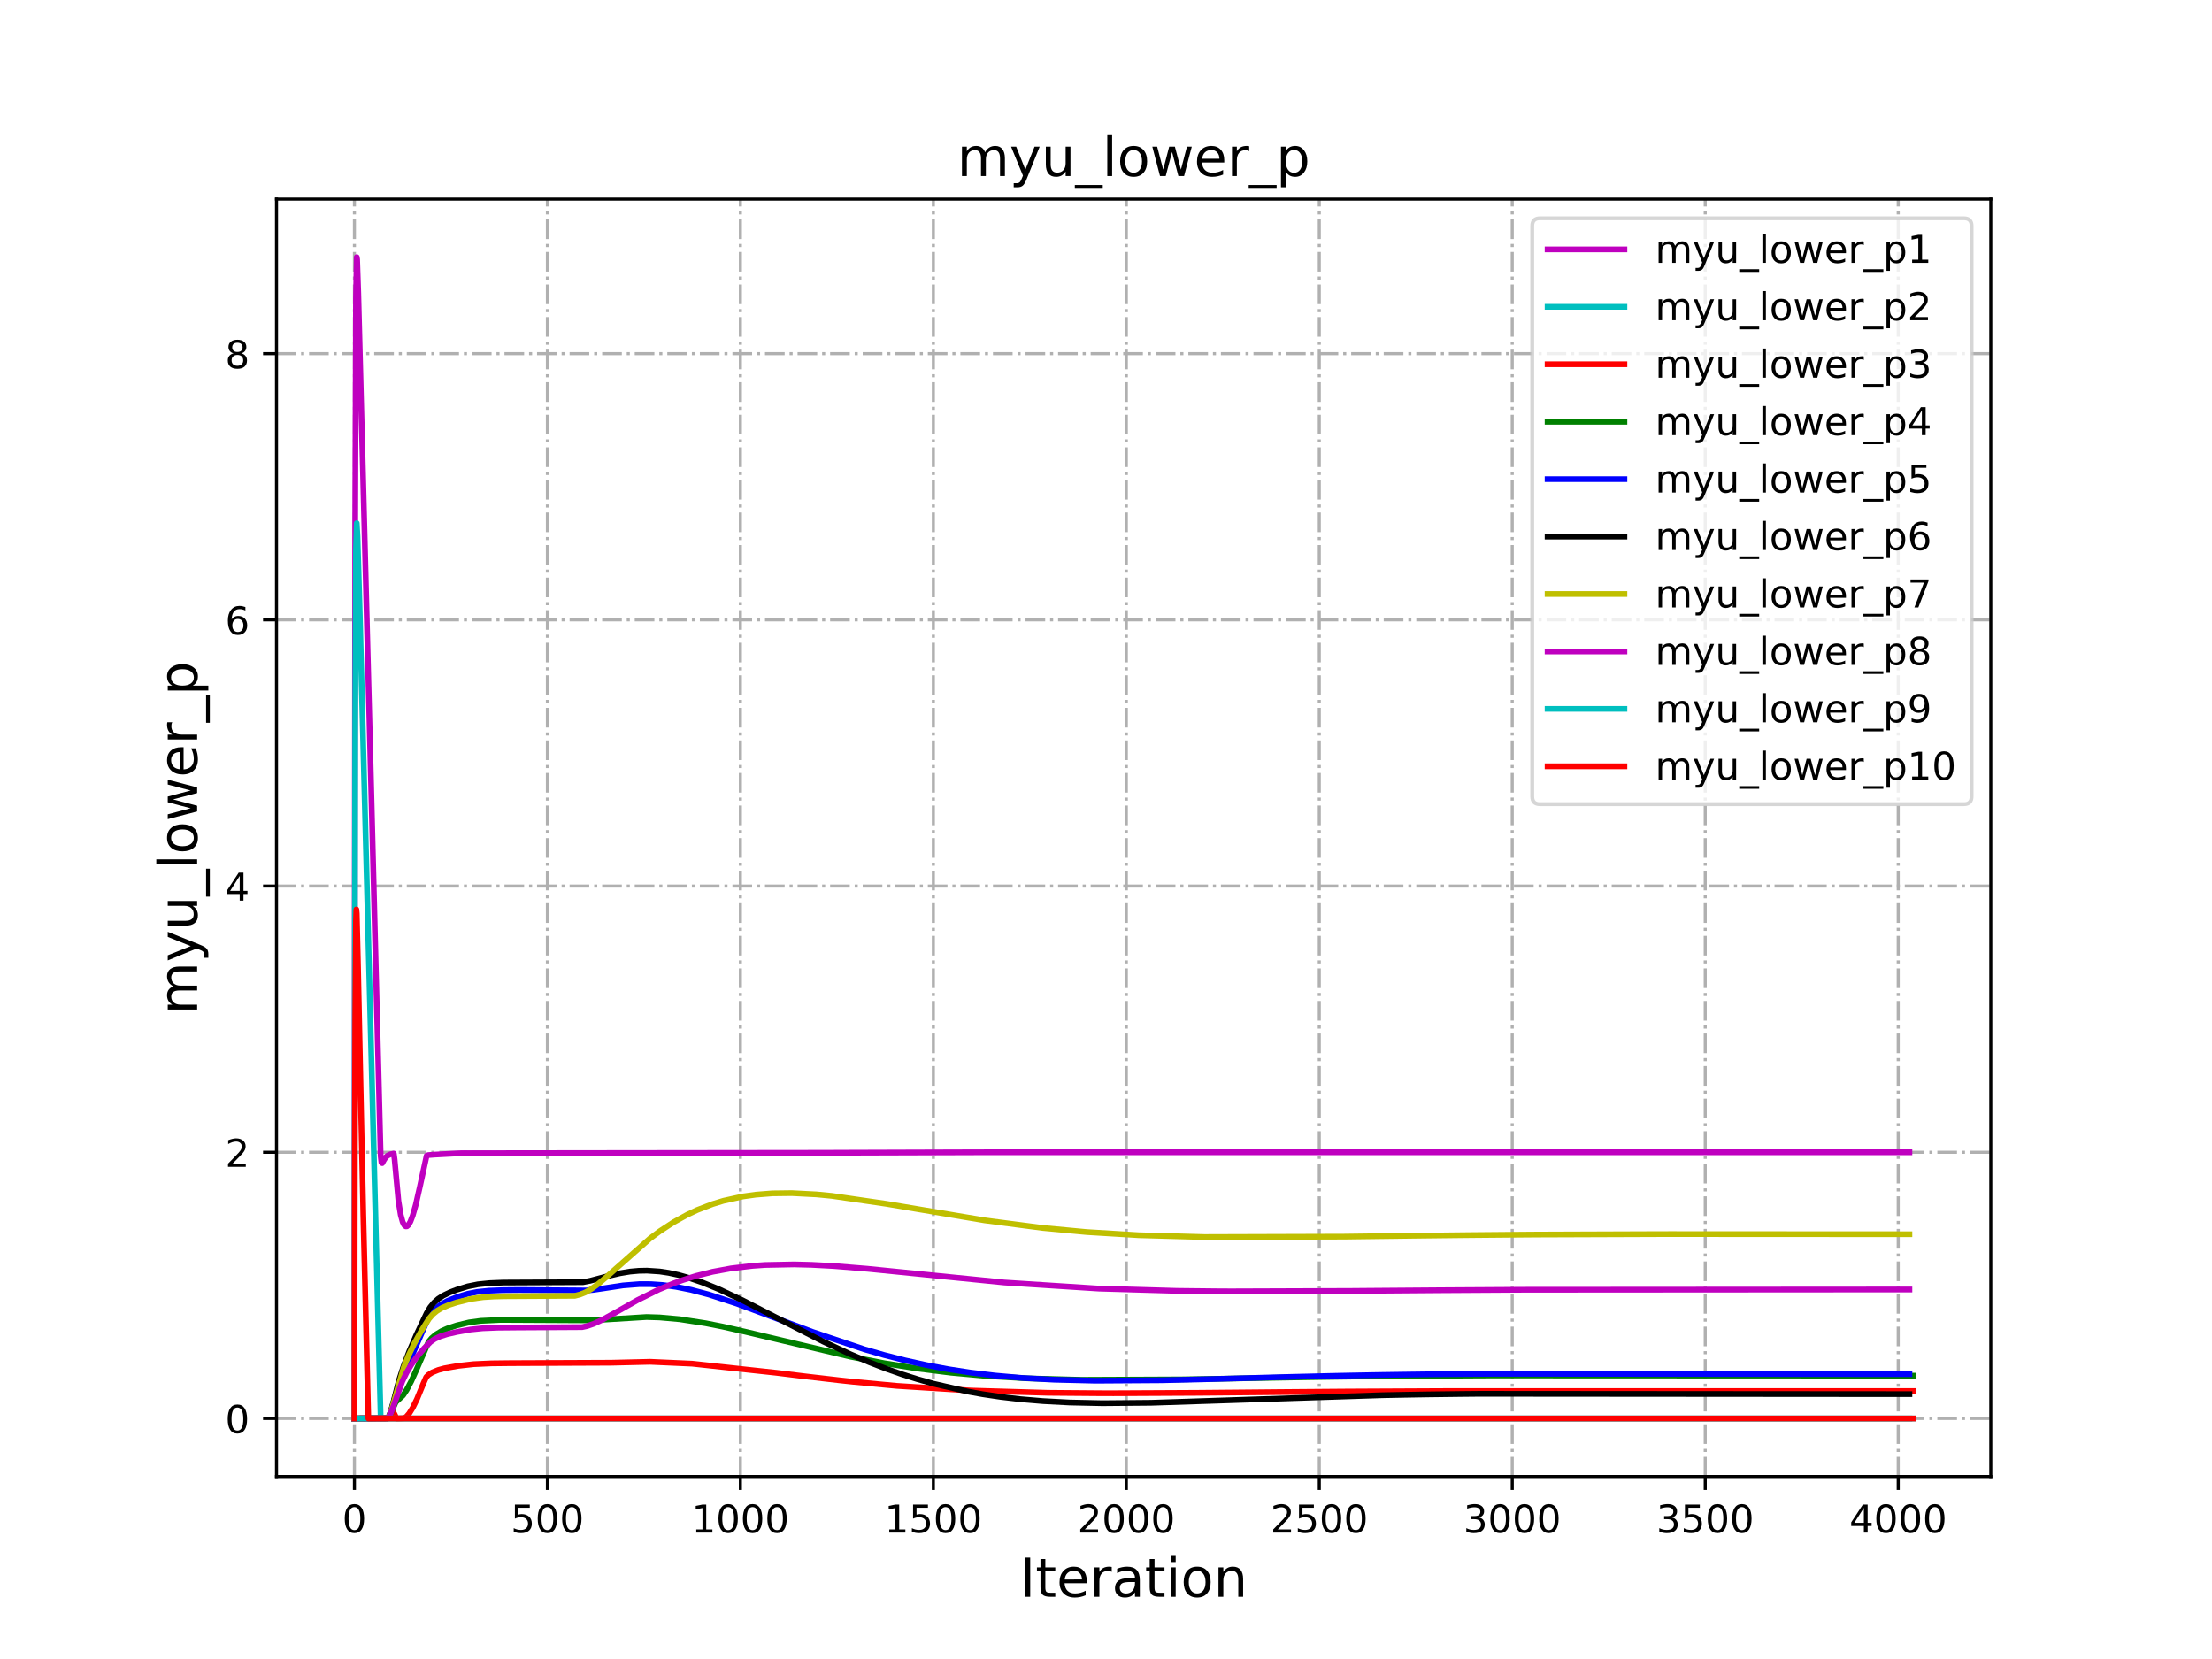 <?xml version="1.0" encoding="utf-8" standalone="no"?>
<!DOCTYPE svg PUBLIC "-//W3C//DTD SVG 1.1//EN"
  "http://www.w3.org/Graphics/SVG/1.1/DTD/svg11.dtd">
<!-- Created with matplotlib (http://matplotlib.org/) -->
<svg height="432pt" version="1.1" viewBox="0 0 576 432" width="576pt" xmlns="http://www.w3.org/2000/svg" xmlns:xlink="http://www.w3.org/1999/xlink">
 <defs>
  <style type="text/css">
*{stroke-linecap:butt;stroke-linejoin:round;}
  </style>
 </defs>
 <g id="figure_1">
  <g id="patch_1">
   <path d="M 0 432 
L 576 432 
L 576 0 
L 0 0 
z
" style="fill:#ffffff;"/>
  </g>
  <g id="axes_1">
   <g id="patch_2">
    <path d="M 72 384.48 
L 518.4 384.48 
L 518.4 51.84 
L 72 51.84 
z
" style="fill:#ffffff;"/>
   </g>
   <g id="matplotlib.axis_1">
    <g id="xtick_1">
     <g id="line2d_1">
      <path clip-path="url(#p0131abc12f)" d="M 92.291 384.48 
L 92.291 51.84 
" style="fill:none;stroke:#b0b0b0;stroke-dasharray:5.12,1.28,0.8,1.28;stroke-dashoffset:0;stroke-width:0.8;"/>
     </g>
     <g id="line2d_2">
      <defs>
       <path d="M 0 0 
L 0 3.5 
" id="m70fad33b41" style="stroke:#000000;stroke-width:0.8;"/>
      </defs>
      <g>
       <use style="stroke:#000000;stroke-width:0.8;" x="92.291" xlink:href="#m70fad33b41" y="384.48"/>
      </g>
     </g>
     <g id="text_1">
      <!-- 0 -->
      <defs>
       <path d="M 31.781 66.406 
Q 24.172 66.406 20.328 58.906 
Q 16.5 51.422 16.5 36.375 
Q 16.5 21.391 20.328 13.891 
Q 24.172 6.391 31.781 6.391 
Q 39.453 6.391 43.281 13.891 
Q 47.125 21.391 47.125 36.375 
Q 47.125 51.422 43.281 58.906 
Q 39.453 66.406 31.781 66.406 
z
M 31.781 74.219 
Q 44.047 74.219 50.516 64.516 
Q 56.984 54.828 56.984 36.375 
Q 56.984 17.969 50.516 8.266 
Q 44.047 -1.422 31.781 -1.422 
Q 19.531 -1.422 13.062 8.266 
Q 6.594 17.969 6.594 36.375 
Q 6.594 54.828 13.062 64.516 
Q 19.531 74.219 31.781 74.219 
z
" id="DejaVuSans-30"/>
      </defs>
      <g transform="translate(89.11 399.078)scale(0.1 -0.1)">
       <use xlink:href="#DejaVuSans-30"/>
      </g>
     </g>
    </g>
    <g id="xtick_2">
     <g id="line2d_3">
      <path clip-path="url(#p0131abc12f)" d="M 142.541 384.48 
L 142.541 51.84 
" style="fill:none;stroke:#b0b0b0;stroke-dasharray:5.12,1.28,0.8,1.28;stroke-dashoffset:0;stroke-width:0.8;"/>
     </g>
     <g id="line2d_4">
      <g>
       <use style="stroke:#000000;stroke-width:0.8;" x="142.541" xlink:href="#m70fad33b41" y="384.48"/>
      </g>
     </g>
     <g id="text_2">
      <!-- 500 -->
      <defs>
       <path d="M 10.797 72.906 
L 49.516 72.906 
L 49.516 64.594 
L 19.828 64.594 
L 19.828 46.734 
Q 21.969 47.469 24.109 47.828 
Q 26.266 48.188 28.422 48.188 
Q 40.625 48.188 47.75 41.5 
Q 54.891 34.812 54.891 23.391 
Q 54.891 11.625 47.562 5.094 
Q 40.234 -1.422 26.906 -1.422 
Q 22.312 -1.422 17.547 -0.641 
Q 12.797 0.141 7.719 1.703 
L 7.719 11.625 
Q 12.109 9.234 16.797 8.062 
Q 21.484 6.891 26.703 6.891 
Q 35.156 6.891 40.078 11.328 
Q 45.016 15.766 45.016 23.391 
Q 45.016 31 40.078 35.438 
Q 35.156 39.891 26.703 39.891 
Q 22.75 39.891 18.812 39.016 
Q 14.891 38.141 10.797 36.281 
z
" id="DejaVuSans-35"/>
      </defs>
      <g transform="translate(132.997 399.078)scale(0.1 -0.1)">
       <use xlink:href="#DejaVuSans-35"/>
       <use x="63.623" xlink:href="#DejaVuSans-30"/>
       <use x="127.246" xlink:href="#DejaVuSans-30"/>
      </g>
     </g>
    </g>
    <g id="xtick_3">
     <g id="line2d_5">
      <path clip-path="url(#p0131abc12f)" d="M 192.791 384.48 
L 192.791 51.84 
" style="fill:none;stroke:#b0b0b0;stroke-dasharray:5.12,1.28,0.8,1.28;stroke-dashoffset:0;stroke-width:0.8;"/>
     </g>
     <g id="line2d_6">
      <g>
       <use style="stroke:#000000;stroke-width:0.8;" x="192.791" xlink:href="#m70fad33b41" y="384.48"/>
      </g>
     </g>
     <g id="text_3">
      <!-- 1000 -->
      <defs>
       <path d="M 12.406 8.297 
L 28.516 8.297 
L 28.516 63.922 
L 10.984 60.406 
L 10.984 69.391 
L 28.422 72.906 
L 38.281 72.906 
L 38.281 8.297 
L 54.391 8.297 
L 54.391 0 
L 12.406 0 
z
" id="DejaVuSans-31"/>
      </defs>
      <g transform="translate(180.066 399.078)scale(0.1 -0.1)">
       <use xlink:href="#DejaVuSans-31"/>
       <use x="63.623" xlink:href="#DejaVuSans-30"/>
       <use x="127.246" xlink:href="#DejaVuSans-30"/>
       <use x="190.869" xlink:href="#DejaVuSans-30"/>
      </g>
     </g>
    </g>
    <g id="xtick_4">
     <g id="line2d_7">
      <path clip-path="url(#p0131abc12f)" d="M 243.041 384.48 
L 243.041 51.84 
" style="fill:none;stroke:#b0b0b0;stroke-dasharray:5.12,1.28,0.8,1.28;stroke-dashoffset:0;stroke-width:0.8;"/>
     </g>
     <g id="line2d_8">
      <g>
       <use style="stroke:#000000;stroke-width:0.8;" x="243.041" xlink:href="#m70fad33b41" y="384.48"/>
      </g>
     </g>
     <g id="text_4">
      <!-- 1500 -->
      <g transform="translate(230.316 399.078)scale(0.1 -0.1)">
       <use xlink:href="#DejaVuSans-31"/>
       <use x="63.623" xlink:href="#DejaVuSans-35"/>
       <use x="127.246" xlink:href="#DejaVuSans-30"/>
       <use x="190.869" xlink:href="#DejaVuSans-30"/>
      </g>
     </g>
    </g>
    <g id="xtick_5">
     <g id="line2d_9">
      <path clip-path="url(#p0131abc12f)" d="M 293.291 384.48 
L 293.291 51.84 
" style="fill:none;stroke:#b0b0b0;stroke-dasharray:5.12,1.28,0.8,1.28;stroke-dashoffset:0;stroke-width:0.8;"/>
     </g>
     <g id="line2d_10">
      <g>
       <use style="stroke:#000000;stroke-width:0.8;" x="293.291" xlink:href="#m70fad33b41" y="384.48"/>
      </g>
     </g>
     <g id="text_5">
      <!-- 2000 -->
      <defs>
       <path d="M 19.188 8.297 
L 53.609 8.297 
L 53.609 0 
L 7.328 0 
L 7.328 8.297 
Q 12.938 14.109 22.625 23.891 
Q 32.328 33.688 34.812 36.531 
Q 39.547 41.844 41.422 45.531 
Q 43.312 49.219 43.312 52.781 
Q 43.312 58.594 39.234 62.25 
Q 35.156 65.922 28.609 65.922 
Q 23.969 65.922 18.812 64.312 
Q 13.672 62.703 7.812 59.422 
L 7.812 69.391 
Q 13.766 71.781 18.938 73 
Q 24.125 74.219 28.422 74.219 
Q 39.75 74.219 46.484 68.547 
Q 53.219 62.891 53.219 53.422 
Q 53.219 48.922 51.531 44.891 
Q 49.859 40.875 45.406 35.406 
Q 44.188 33.984 37.641 27.219 
Q 31.109 20.453 19.188 8.297 
z
" id="DejaVuSans-32"/>
      </defs>
      <g transform="translate(280.566 399.078)scale(0.1 -0.1)">
       <use xlink:href="#DejaVuSans-32"/>
       <use x="63.623" xlink:href="#DejaVuSans-30"/>
       <use x="127.246" xlink:href="#DejaVuSans-30"/>
       <use x="190.869" xlink:href="#DejaVuSans-30"/>
      </g>
     </g>
    </g>
    <g id="xtick_6">
     <g id="line2d_11">
      <path clip-path="url(#p0131abc12f)" d="M 343.54 384.48 
L 343.54 51.84 
" style="fill:none;stroke:#b0b0b0;stroke-dasharray:5.12,1.28,0.8,1.28;stroke-dashoffset:0;stroke-width:0.8;"/>
     </g>
     <g id="line2d_12">
      <g>
       <use style="stroke:#000000;stroke-width:0.8;" x="343.54" xlink:href="#m70fad33b41" y="384.48"/>
      </g>
     </g>
     <g id="text_6">
      <!-- 2500 -->
      <g transform="translate(330.815 399.078)scale(0.1 -0.1)">
       <use xlink:href="#DejaVuSans-32"/>
       <use x="63.623" xlink:href="#DejaVuSans-35"/>
       <use x="127.246" xlink:href="#DejaVuSans-30"/>
       <use x="190.869" xlink:href="#DejaVuSans-30"/>
      </g>
     </g>
    </g>
    <g id="xtick_7">
     <g id="line2d_13">
      <path clip-path="url(#p0131abc12f)" d="M 393.79 384.48 
L 393.79 51.84 
" style="fill:none;stroke:#b0b0b0;stroke-dasharray:5.12,1.28,0.8,1.28;stroke-dashoffset:0;stroke-width:0.8;"/>
     </g>
     <g id="line2d_14">
      <g>
       <use style="stroke:#000000;stroke-width:0.8;" x="393.79" xlink:href="#m70fad33b41" y="384.48"/>
      </g>
     </g>
     <g id="text_7">
      <!-- 3000 -->
      <defs>
       <path d="M 40.578 39.312 
Q 47.656 37.797 51.625 33 
Q 55.609 28.219 55.609 21.188 
Q 55.609 10.406 48.188 4.484 
Q 40.766 -1.422 27.094 -1.422 
Q 22.516 -1.422 17.656 -0.516 
Q 12.797 0.391 7.625 2.203 
L 7.625 11.719 
Q 11.719 9.328 16.594 8.109 
Q 21.484 6.891 26.812 6.891 
Q 36.078 6.891 40.938 10.547 
Q 45.797 14.203 45.797 21.188 
Q 45.797 27.641 41.281 31.266 
Q 36.766 34.906 28.719 34.906 
L 20.219 34.906 
L 20.219 43.016 
L 29.109 43.016 
Q 36.375 43.016 40.234 45.922 
Q 44.094 48.828 44.094 54.297 
Q 44.094 59.906 40.109 62.906 
Q 36.141 65.922 28.719 65.922 
Q 24.656 65.922 20.016 65.031 
Q 15.375 64.156 9.812 62.312 
L 9.812 71.094 
Q 15.438 72.656 20.344 73.438 
Q 25.25 74.219 29.594 74.219 
Q 40.828 74.219 47.359 69.109 
Q 53.906 64.016 53.906 55.328 
Q 53.906 49.266 50.438 45.094 
Q 46.969 40.922 40.578 39.312 
z
" id="DejaVuSans-33"/>
      </defs>
      <g transform="translate(381.065 399.078)scale(0.1 -0.1)">
       <use xlink:href="#DejaVuSans-33"/>
       <use x="63.623" xlink:href="#DejaVuSans-30"/>
       <use x="127.246" xlink:href="#DejaVuSans-30"/>
       <use x="190.869" xlink:href="#DejaVuSans-30"/>
      </g>
     </g>
    </g>
    <g id="xtick_8">
     <g id="line2d_15">
      <path clip-path="url(#p0131abc12f)" d="M 444.04 384.48 
L 444.04 51.84 
" style="fill:none;stroke:#b0b0b0;stroke-dasharray:5.12,1.28,0.8,1.28;stroke-dashoffset:0;stroke-width:0.8;"/>
     </g>
     <g id="line2d_16">
      <g>
       <use style="stroke:#000000;stroke-width:0.8;" x="444.04" xlink:href="#m70fad33b41" y="384.48"/>
      </g>
     </g>
     <g id="text_8">
      <!-- 3500 -->
      <g transform="translate(431.315 399.078)scale(0.1 -0.1)">
       <use xlink:href="#DejaVuSans-33"/>
       <use x="63.623" xlink:href="#DejaVuSans-35"/>
       <use x="127.246" xlink:href="#DejaVuSans-30"/>
       <use x="190.869" xlink:href="#DejaVuSans-30"/>
      </g>
     </g>
    </g>
    <g id="xtick_9">
     <g id="line2d_17">
      <path clip-path="url(#p0131abc12f)" d="M 494.29 384.48 
L 494.29 51.84 
" style="fill:none;stroke:#b0b0b0;stroke-dasharray:5.12,1.28,0.8,1.28;stroke-dashoffset:0;stroke-width:0.8;"/>
     </g>
     <g id="line2d_18">
      <g>
       <use style="stroke:#000000;stroke-width:0.8;" x="494.29" xlink:href="#m70fad33b41" y="384.48"/>
      </g>
     </g>
     <g id="text_9">
      <!-- 4000 -->
      <defs>
       <path d="M 37.797 64.312 
L 12.891 25.391 
L 37.797 25.391 
z
M 35.203 72.906 
L 47.609 72.906 
L 47.609 25.391 
L 58.016 25.391 
L 58.016 17.188 
L 47.609 17.188 
L 47.609 0 
L 37.797 0 
L 37.797 17.188 
L 4.891 17.188 
L 4.891 26.703 
z
" id="DejaVuSans-34"/>
      </defs>
      <g transform="translate(481.565 399.078)scale(0.1 -0.1)">
       <use xlink:href="#DejaVuSans-34"/>
       <use x="63.623" xlink:href="#DejaVuSans-30"/>
       <use x="127.246" xlink:href="#DejaVuSans-30"/>
       <use x="190.869" xlink:href="#DejaVuSans-30"/>
      </g>
     </g>
    </g>
    <g id="text_10">
     <!-- Iteration -->
     <defs>
      <path d="M 9.812 72.906 
L 19.672 72.906 
L 19.672 0 
L 9.812 0 
z
" id="DejaVuSans-49"/>
      <path d="M 18.312 70.219 
L 18.312 54.688 
L 36.812 54.688 
L 36.812 47.703 
L 18.312 47.703 
L 18.312 18.016 
Q 18.312 11.328 20.141 9.422 
Q 21.969 7.516 27.594 7.516 
L 36.812 7.516 
L 36.812 0 
L 27.594 0 
Q 17.188 0 13.234 3.875 
Q 9.281 7.766 9.281 18.016 
L 9.281 47.703 
L 2.688 47.703 
L 2.688 54.688 
L 9.281 54.688 
L 9.281 70.219 
z
" id="DejaVuSans-74"/>
      <path d="M 56.203 29.594 
L 56.203 25.203 
L 14.891 25.203 
Q 15.484 15.922 20.484 11.062 
Q 25.484 6.203 34.422 6.203 
Q 39.594 6.203 44.453 7.469 
Q 49.312 8.734 54.109 11.281 
L 54.109 2.781 
Q 49.266 0.734 44.188 -0.344 
Q 39.109 -1.422 33.891 -1.422 
Q 20.797 -1.422 13.156 6.188 
Q 5.516 13.812 5.516 26.812 
Q 5.516 40.234 12.766 48.109 
Q 20.016 56 32.328 56 
Q 43.359 56 49.781 48.891 
Q 56.203 41.797 56.203 29.594 
z
M 47.219 32.234 
Q 47.125 39.594 43.094 43.984 
Q 39.062 48.391 32.422 48.391 
Q 24.906 48.391 20.391 44.141 
Q 15.875 39.891 15.188 32.172 
z
" id="DejaVuSans-65"/>
      <path d="M 41.109 46.297 
Q 39.594 47.172 37.812 47.578 
Q 36.031 48 33.891 48 
Q 26.266 48 22.188 43.047 
Q 18.109 38.094 18.109 28.812 
L 18.109 0 
L 9.078 0 
L 9.078 54.688 
L 18.109 54.688 
L 18.109 46.188 
Q 20.953 51.172 25.484 53.578 
Q 30.031 56 36.531 56 
Q 37.453 56 38.578 55.875 
Q 39.703 55.766 41.062 55.516 
z
" id="DejaVuSans-72"/>
      <path d="M 34.281 27.484 
Q 23.391 27.484 19.188 25 
Q 14.984 22.516 14.984 16.5 
Q 14.984 11.719 18.141 8.906 
Q 21.297 6.109 26.703 6.109 
Q 34.188 6.109 38.703 11.406 
Q 43.219 16.703 43.219 25.484 
L 43.219 27.484 
z
M 52.203 31.203 
L 52.203 0 
L 43.219 0 
L 43.219 8.297 
Q 40.141 3.328 35.547 0.953 
Q 30.953 -1.422 24.312 -1.422 
Q 15.922 -1.422 10.953 3.297 
Q 6 8.016 6 15.922 
Q 6 25.141 12.172 29.828 
Q 18.359 34.516 30.609 34.516 
L 43.219 34.516 
L 43.219 35.406 
Q 43.219 41.609 39.141 45 
Q 35.062 48.391 27.688 48.391 
Q 23 48.391 18.547 47.266 
Q 14.109 46.141 10.016 43.891 
L 10.016 52.203 
Q 14.938 54.109 19.578 55.047 
Q 24.219 56 28.609 56 
Q 40.484 56 46.344 49.844 
Q 52.203 43.703 52.203 31.203 
z
" id="DejaVuSans-61"/>
      <path d="M 9.422 54.688 
L 18.406 54.688 
L 18.406 0 
L 9.422 0 
z
M 9.422 75.984 
L 18.406 75.984 
L 18.406 64.594 
L 9.422 64.594 
z
" id="DejaVuSans-69"/>
      <path d="M 30.609 48.391 
Q 23.391 48.391 19.188 42.75 
Q 14.984 37.109 14.984 27.297 
Q 14.984 17.484 19.156 11.844 
Q 23.344 6.203 30.609 6.203 
Q 37.797 6.203 41.984 11.859 
Q 46.188 17.531 46.188 27.297 
Q 46.188 37.016 41.984 42.703 
Q 37.797 48.391 30.609 48.391 
z
M 30.609 56 
Q 42.328 56 49.016 48.375 
Q 55.719 40.766 55.719 27.297 
Q 55.719 13.875 49.016 6.219 
Q 42.328 -1.422 30.609 -1.422 
Q 18.844 -1.422 12.172 6.219 
Q 5.516 13.875 5.516 27.297 
Q 5.516 40.766 12.172 48.375 
Q 18.844 56 30.609 56 
z
" id="DejaVuSans-6f"/>
      <path d="M 54.891 33.016 
L 54.891 0 
L 45.906 0 
L 45.906 32.719 
Q 45.906 40.484 42.875 44.328 
Q 39.844 48.188 33.797 48.188 
Q 26.516 48.188 22.312 43.547 
Q 18.109 38.922 18.109 30.906 
L 18.109 0 
L 9.078 0 
L 9.078 54.688 
L 18.109 54.688 
L 18.109 46.188 
Q 21.344 51.125 25.703 53.562 
Q 30.078 56 35.797 56 
Q 45.219 56 50.047 50.172 
Q 54.891 44.344 54.891 33.016 
z
" id="DejaVuSans-6e"/>
     </defs>
     <g transform="translate(265.508 415.796)scale(0.14 -0.14)">
      <use xlink:href="#DejaVuSans-49"/>
      <use x="29.492" xlink:href="#DejaVuSans-74"/>
      <use x="68.701" xlink:href="#DejaVuSans-65"/>
      <use x="130.225" xlink:href="#DejaVuSans-72"/>
      <use x="171.338" xlink:href="#DejaVuSans-61"/>
      <use x="232.617" xlink:href="#DejaVuSans-74"/>
      <use x="271.826" xlink:href="#DejaVuSans-69"/>
      <use x="299.609" xlink:href="#DejaVuSans-6f"/>
      <use x="360.791" xlink:href="#DejaVuSans-6e"/>
     </g>
    </g>
   </g>
   <g id="matplotlib.axis_2">
    <g id="ytick_1">
     <g id="line2d_19">
      <path clip-path="url(#p0131abc12f)" d="M 72 369.36 
L 518.4 369.36 
" style="fill:none;stroke:#b0b0b0;stroke-dasharray:5.12,1.28,0.8,1.28;stroke-dashoffset:0;stroke-width:0.8;"/>
     </g>
     <g id="line2d_20">
      <defs>
       <path d="M 0 0 
L -3.5 0 
" id="mcbd66212c9" style="stroke:#000000;stroke-width:0.8;"/>
      </defs>
      <g>
       <use style="stroke:#000000;stroke-width:0.8;" x="72" xlink:href="#mcbd66212c9" y="369.36"/>
      </g>
     </g>
     <g id="text_11">
      <!-- 0 -->
      <g transform="translate(58.638 373.159)scale(0.1 -0.1)">
       <use xlink:href="#DejaVuSans-30"/>
      </g>
     </g>
    </g>
    <g id="ytick_2">
     <g id="line2d_21">
      <path clip-path="url(#p0131abc12f)" d="M 72 300.041 
L 518.4 300.041 
" style="fill:none;stroke:#b0b0b0;stroke-dasharray:5.12,1.28,0.8,1.28;stroke-dashoffset:0;stroke-width:0.8;"/>
     </g>
     <g id="line2d_22">
      <g>
       <use style="stroke:#000000;stroke-width:0.8;" x="72" xlink:href="#mcbd66212c9" y="300.041"/>
      </g>
     </g>
     <g id="text_12">
      <!-- 2 -->
      <g transform="translate(58.638 303.84)scale(0.1 -0.1)">
       <use xlink:href="#DejaVuSans-32"/>
      </g>
     </g>
    </g>
    <g id="ytick_3">
     <g id="line2d_23">
      <path clip-path="url(#p0131abc12f)" d="M 72 230.722 
L 518.4 230.722 
" style="fill:none;stroke:#b0b0b0;stroke-dasharray:5.12,1.28,0.8,1.28;stroke-dashoffset:0;stroke-width:0.8;"/>
     </g>
     <g id="line2d_24">
      <g>
       <use style="stroke:#000000;stroke-width:0.8;" x="72" xlink:href="#mcbd66212c9" y="230.722"/>
      </g>
     </g>
     <g id="text_13">
      <!-- 4 -->
      <g transform="translate(58.638 234.522)scale(0.1 -0.1)">
       <use xlink:href="#DejaVuSans-34"/>
      </g>
     </g>
    </g>
    <g id="ytick_4">
     <g id="line2d_25">
      <path clip-path="url(#p0131abc12f)" d="M 72 161.403 
L 518.4 161.403 
" style="fill:none;stroke:#b0b0b0;stroke-dasharray:5.12,1.28,0.8,1.28;stroke-dashoffset:0;stroke-width:0.8;"/>
     </g>
     <g id="line2d_26">
      <g>
       <use style="stroke:#000000;stroke-width:0.8;" x="72" xlink:href="#mcbd66212c9" y="161.403"/>
      </g>
     </g>
     <g id="text_14">
      <!-- 6 -->
      <defs>
       <path d="M 33.016 40.375 
Q 26.375 40.375 22.484 35.828 
Q 18.609 31.297 18.609 23.391 
Q 18.609 15.531 22.484 10.953 
Q 26.375 6.391 33.016 6.391 
Q 39.656 6.391 43.531 10.953 
Q 47.406 15.531 47.406 23.391 
Q 47.406 31.297 43.531 35.828 
Q 39.656 40.375 33.016 40.375 
z
M 52.594 71.297 
L 52.594 62.312 
Q 48.875 64.062 45.094 64.984 
Q 41.312 65.922 37.594 65.922 
Q 27.828 65.922 22.672 59.328 
Q 17.531 52.734 16.797 39.406 
Q 19.672 43.656 24.016 45.922 
Q 28.375 48.188 33.594 48.188 
Q 44.578 48.188 50.953 41.516 
Q 57.328 34.859 57.328 23.391 
Q 57.328 12.156 50.688 5.359 
Q 44.047 -1.422 33.016 -1.422 
Q 20.359 -1.422 13.672 8.266 
Q 6.984 17.969 6.984 36.375 
Q 6.984 53.656 15.188 63.938 
Q 23.391 74.219 37.203 74.219 
Q 40.922 74.219 44.703 73.484 
Q 48.484 72.75 52.594 71.297 
z
" id="DejaVuSans-36"/>
      </defs>
      <g transform="translate(58.638 165.203)scale(0.1 -0.1)">
       <use xlink:href="#DejaVuSans-36"/>
      </g>
     </g>
    </g>
    <g id="ytick_5">
     <g id="line2d_27">
      <path clip-path="url(#p0131abc12f)" d="M 72 92.085 
L 518.4 92.085 
" style="fill:none;stroke:#b0b0b0;stroke-dasharray:5.12,1.28,0.8,1.28;stroke-dashoffset:0;stroke-width:0.8;"/>
     </g>
     <g id="line2d_28">
      <g>
       <use style="stroke:#000000;stroke-width:0.8;" x="72" xlink:href="#mcbd66212c9" y="92.085"/>
      </g>
     </g>
     <g id="text_15">
      <!-- 8 -->
      <defs>
       <path d="M 31.781 34.625 
Q 24.75 34.625 20.719 30.859 
Q 16.703 27.094 16.703 20.516 
Q 16.703 13.922 20.719 10.156 
Q 24.75 6.391 31.781 6.391 
Q 38.812 6.391 42.859 10.172 
Q 46.922 13.969 46.922 20.516 
Q 46.922 27.094 42.891 30.859 
Q 38.875 34.625 31.781 34.625 
z
M 21.922 38.812 
Q 15.578 40.375 12.031 44.719 
Q 8.5 49.078 8.5 55.328 
Q 8.5 64.062 14.719 69.141 
Q 20.953 74.219 31.781 74.219 
Q 42.672 74.219 48.875 69.141 
Q 55.078 64.062 55.078 55.328 
Q 55.078 49.078 51.531 44.719 
Q 48 40.375 41.703 38.812 
Q 48.828 37.156 52.797 32.312 
Q 56.781 27.484 56.781 20.516 
Q 56.781 9.906 50.312 4.234 
Q 43.844 -1.422 31.781 -1.422 
Q 19.734 -1.422 13.25 4.234 
Q 6.781 9.906 6.781 20.516 
Q 6.781 27.484 10.781 32.312 
Q 14.797 37.156 21.922 38.812 
z
M 18.312 54.391 
Q 18.312 48.734 21.844 45.562 
Q 25.391 42.391 31.781 42.391 
Q 38.141 42.391 41.719 45.562 
Q 45.312 48.734 45.312 54.391 
Q 45.312 60.062 41.719 63.234 
Q 38.141 66.406 31.781 66.406 
Q 25.391 66.406 21.844 63.234 
Q 18.312 60.062 18.312 54.391 
z
" id="DejaVuSans-38"/>
      </defs>
      <g transform="translate(58.638 95.884)scale(0.1 -0.1)">
       <use xlink:href="#DejaVuSans-38"/>
      </g>
     </g>
    </g>
    <g id="text_16">
     <!-- myu_lower_p -->
     <defs>
      <path d="M 52 44.188 
Q 55.375 50.25 60.062 53.125 
Q 64.75 56 71.094 56 
Q 79.641 56 84.281 50.016 
Q 88.922 44.047 88.922 33.016 
L 88.922 0 
L 79.891 0 
L 79.891 32.719 
Q 79.891 40.578 77.094 44.375 
Q 74.312 48.188 68.609 48.188 
Q 61.625 48.188 57.562 43.547 
Q 53.516 38.922 53.516 30.906 
L 53.516 0 
L 44.484 0 
L 44.484 32.719 
Q 44.484 40.625 41.703 44.406 
Q 38.922 48.188 33.109 48.188 
Q 26.219 48.188 22.156 43.531 
Q 18.109 38.875 18.109 30.906 
L 18.109 0 
L 9.078 0 
L 9.078 54.688 
L 18.109 54.688 
L 18.109 46.188 
Q 21.188 51.219 25.484 53.609 
Q 29.781 56 35.688 56 
Q 41.656 56 45.828 52.969 
Q 50 49.953 52 44.188 
z
" id="DejaVuSans-6d"/>
      <path d="M 32.172 -5.078 
Q 28.375 -14.844 24.75 -17.812 
Q 21.141 -20.797 15.094 -20.797 
L 7.906 -20.797 
L 7.906 -13.281 
L 13.188 -13.281 
Q 16.891 -13.281 18.938 -11.516 
Q 21 -9.766 23.484 -3.219 
L 25.094 0.875 
L 2.984 54.688 
L 12.5 54.688 
L 29.594 11.922 
L 46.688 54.688 
L 56.203 54.688 
z
" id="DejaVuSans-79"/>
      <path d="M 8.5 21.578 
L 8.5 54.688 
L 17.484 54.688 
L 17.484 21.922 
Q 17.484 14.156 20.5 10.266 
Q 23.531 6.391 29.594 6.391 
Q 36.859 6.391 41.078 11.031 
Q 45.312 15.672 45.312 23.688 
L 45.312 54.688 
L 54.297 54.688 
L 54.297 0 
L 45.312 0 
L 45.312 8.406 
Q 42.047 3.422 37.719 1 
Q 33.406 -1.422 27.688 -1.422 
Q 18.266 -1.422 13.375 4.438 
Q 8.5 10.297 8.5 21.578 
z
M 31.109 56 
z
" id="DejaVuSans-75"/>
      <path d="M 50.984 -16.609 
L 50.984 -23.578 
L -0.984 -23.578 
L -0.984 -16.609 
z
" id="DejaVuSans-5f"/>
      <path d="M 9.422 75.984 
L 18.406 75.984 
L 18.406 0 
L 9.422 0 
z
" id="DejaVuSans-6c"/>
      <path d="M 4.203 54.688 
L 13.188 54.688 
L 24.422 12.016 
L 35.594 54.688 
L 46.188 54.688 
L 57.422 12.016 
L 68.609 54.688 
L 77.594 54.688 
L 63.281 0 
L 52.688 0 
L 40.922 44.828 
L 29.109 0 
L 18.5 0 
z
" id="DejaVuSans-77"/>
      <path d="M 18.109 8.203 
L 18.109 -20.797 
L 9.078 -20.797 
L 9.078 54.688 
L 18.109 54.688 
L 18.109 46.391 
Q 20.953 51.266 25.266 53.625 
Q 29.594 56 35.594 56 
Q 45.562 56 51.781 48.094 
Q 58.016 40.188 58.016 27.297 
Q 58.016 14.406 51.781 6.484 
Q 45.562 -1.422 35.594 -1.422 
Q 29.594 -1.422 25.266 0.953 
Q 20.953 3.328 18.109 8.203 
z
M 48.688 27.297 
Q 48.688 37.203 44.609 42.844 
Q 40.531 48.484 33.406 48.484 
Q 26.266 48.484 22.188 42.844 
Q 18.109 37.203 18.109 27.297 
Q 18.109 17.391 22.188 11.75 
Q 26.266 6.109 33.406 6.109 
Q 40.531 6.109 44.609 11.75 
Q 48.688 17.391 48.688 27.297 
z
" id="DejaVuSans-70"/>
     </defs>
     <g transform="translate(51.337 264.139)rotate(-90)scale(0.14 -0.14)">
      <use xlink:href="#DejaVuSans-6d"/>
      <use x="97.412" xlink:href="#DejaVuSans-79"/>
      <use x="156.592" xlink:href="#DejaVuSans-75"/>
      <use x="219.971" xlink:href="#DejaVuSans-5f"/>
      <use x="269.971" xlink:href="#DejaVuSans-6c"/>
      <use x="297.754" xlink:href="#DejaVuSans-6f"/>
      <use x="358.936" xlink:href="#DejaVuSans-77"/>
      <use x="440.723" xlink:href="#DejaVuSans-65"/>
      <use x="502.246" xlink:href="#DejaVuSans-72"/>
      <use x="543.359" xlink:href="#DejaVuSans-5f"/>
      <use x="593.359" xlink:href="#DejaVuSans-70"/>
     </g>
    </g>
   </g>
   <g id="line2d_29">
    <path clip-path="url(#p0131abc12f)" d="M 92.291 369.36 
L 92.391 213.393 
L 92.492 135.409 
L 92.693 77.597 
L 92.894 66.96 
L 92.994 67.546 
L 93.296 76.363 
L 96.21 188.036 
L 99.125 301.057 
L 99.326 302.717 
L 99.527 302.876 
L 99.929 302.142 
L 100.431 301.355 
L 100.934 300.904 
L 101.637 300.575 
L 102.542 300.374 
L 102.743 301.871 
L 103.748 312.716 
L 104.351 316.376 
L 104.853 318.196 
L 105.255 319.01 
L 105.657 319.346 
L 105.959 319.326 
L 106.361 318.979 
L 106.863 318.109 
L 107.466 316.525 
L 108.27 313.694 
L 109.376 308.813 
L 111.084 300.956 
L 111.486 300.776 
L 113.195 300.648 
L 119.928 300.291 
L 215.102 300.18 
L 218.82 300.162 
L 253.895 300.052 
L 257.312 300.045 
L 497.205 300.041 
L 497.205 300.041 
" style="fill:none;stroke:#bf00bf;stroke-linecap:square;stroke-width:1.5;"/>
   </g>
   <g id="line2d_30">
    <path clip-path="url(#p0131abc12f)" d="M 92.291 369.36 
L 92.391 248.052 
L 92.492 187.398 
L 92.693 142.992 
L 92.894 136.237 
L 93.095 139.717 
L 93.698 160.249 
L 95.808 240.819 
L 99.125 369.36 
L 498.109 369.36 
L 498.109 369.36 
" style="fill:none;stroke:#00bfbf;stroke-linecap:square;stroke-width:1.5;"/>
   </g>
   <g id="line2d_31">
    <path clip-path="url(#p0131abc12f)" d="M 92.291 369.36 
L 101.235 369.294 
L 101.738 368.923 
L 102.441 368.074 
L 102.542 367.929 
L 102.743 368.272 
L 103.245 369.36 
L 105.255 369.28 
L 105.858 368.871 
L 106.562 368.053 
L 107.466 366.584 
L 108.572 364.317 
L 110.28 360.168 
L 110.984 358.584 
L 111.587 357.985 
L 112.592 357.354 
L 114.099 356.741 
L 115.707 356.3 
L 119.325 355.663 
L 123.345 355.219 
L 127.968 355.011 
L 132.792 354.956 
L 159.123 354.845 
L 169.274 354.602 
L 180.228 355.091 
L 202.137 357.468 
L 209.574 358.383 
L 218.519 359.42 
L 222.137 359.808 
L 233.594 360.882 
L 252.89 362.102 
L 272.889 362.681 
L 286.557 362.792 
L 289.974 362.799 
L 311.883 362.688 
L 316.204 362.65 
L 328.566 362.539 
L 332.988 362.497 
L 347.058 362.387 
L 351.178 362.355 
L 374.595 362.244 
L 378.213 362.231 
L 498.109 362.234 
L 498.109 362.234 
" style="fill:none;stroke:#ff0000;stroke-linecap:square;stroke-width:1.5;"/>
   </g>
   <g id="line2d_32">
    <path clip-path="url(#p0131abc12f)" d="M 92.291 369.36 
L 100.934 369.308 
L 101.336 368.833 
L 101.838 367.814 
L 103.044 365.104 
L 104.954 363.329 
L 105.858 361.978 
L 107.064 359.711 
L 108.572 356.356 
L 111.587 349.414 
L 112.391 348.457 
L 113.496 347.504 
L 115.004 346.592 
L 116.511 345.93 
L 118.923 345.13 
L 122.139 344.353 
L 125.154 343.944 
L 130.38 343.691 
L 151.586 343.802 
L 154.5 343.795 
L 168.369 342.946 
L 171.786 343.053 
L 177.012 343.521 
L 183.746 344.561 
L 188.067 345.417 
L 194.097 346.776 
L 221.333 353.24 
L 230.277 354.98 
L 238.92 356.359 
L 247.664 357.454 
L 256.91 358.3 
L 267.563 358.924 
L 281.633 359.298 
L 307.662 359.187 
L 313.792 359.087 
L 320.124 358.976 
L 327.058 358.848 
L 333.289 358.737 
L 339.621 358.629 
L 346.957 358.519 
L 352.284 358.446 
L 362.233 358.335 
L 366.655 358.293 
L 385.047 358.182 
L 388.665 358.168 
L 498.109 358.22 
L 498.109 358.22 
" style="fill:none;stroke:#008000;stroke-linecap:square;stroke-width:1.5;"/>
   </g>
   <g id="line2d_33">
    <path clip-path="url(#p0131abc12f)" d="M 92.291 369.36 
L 100.934 369.301 
L 101.235 368.896 
L 101.738 367.693 
L 102.441 365.26 
L 103.245 362.518 
L 104.451 359.489 
L 111.587 343.019 
L 112.491 341.726 
L 113.597 340.586 
L 114.803 339.681 
L 116.511 338.749 
L 119.024 337.744 
L 121.838 336.888 
L 124.25 336.413 
L 127.365 336.094 
L 130.983 335.955 
L 135.405 335.914 
L 150.681 336.025 
L 152.591 336.049 
L 154.5 335.876 
L 157.113 335.494 
L 162.239 334.718 
L 166.46 334.389 
L 169.475 334.392 
L 172.59 334.61 
L 176.007 335.075 
L 179.927 335.862 
L 184.65 337.109 
L 191.886 339.466 
L 211.584 346.821 
L 225.051 351.351 
L 230.177 352.827 
L 235.704 354.238 
L 241.232 355.462 
L 246.96 356.536 
L 252.689 357.413 
L 259.121 358.189 
L 266.156 358.806 
L 274.397 359.264 
L 285.251 359.527 
L 302.335 359.416 
L 311.782 359.201 
L 316.003 359.09 
L 332.586 358.629 
L 336.807 358.519 
L 347.259 358.269 
L 352.686 358.158 
L 359.419 358.037 
L 367.158 357.926 
L 372.183 357.863 
L 386.353 357.753 
L 390.172 357.732 
L 497.205 357.818 
L 497.205 357.818 
" style="fill:none;stroke:#0000ff;stroke-linecap:square;stroke-width:1.5;"/>
   </g>
   <g id="line2d_34">
    <path clip-path="url(#p0131abc12f)" d="M 92.291 369.36 
L 100.934 369.308 
L 101.235 368.899 
L 101.738 367.648 
L 102.441 365.073 
L 103.848 359.576 
L 105.054 355.839 
L 106.562 351.895 
L 108.471 347.49 
L 111.084 341.965 
L 111.989 340.444 
L 112.994 339.206 
L 114.099 338.219 
L 115.406 337.366 
L 117.114 336.544 
L 118.923 335.851 
L 121.838 334.957 
L 124.451 334.434 
L 127.466 334.125 
L 131.084 333.983 
L 151.787 333.883 
L 153.696 333.508 
L 158.822 332.16 
L 161.435 331.554 
L 164.048 331.12 
L 166.359 330.912 
L 168.47 330.871 
L 171.786 331.093 
L 174.098 331.439 
L 176.61 331.98 
L 179.525 332.794 
L 182.841 333.935 
L 187.163 335.692 
L 193.293 338.562 
L 214.298 349.303 
L 221.433 352.626 
L 226.358 354.713 
L 230.679 356.384 
L 234.9 357.867 
L 238.92 359.139 
L 243.041 360.303 
L 251.885 362.328 
L 255.905 363.049 
L 260.528 363.735 
L 265.754 364.345 
L 271.583 364.837 
L 278.517 365.204 
L 287.06 365.388 
L 299.722 365.277 
L 359.922 363.312 
L 365.449 363.201 
L 371.781 363.094 
L 380.826 362.983 
L 385.248 362.941 
L 497.205 363.028 
L 497.205 363.028 
" style="fill:none;stroke:#000000;stroke-linecap:square;stroke-width:1.5;"/>
   </g>
   <g id="line2d_35">
    <path clip-path="url(#p0131abc12f)" d="M 92.291 369.36 
L 100.934 369.291 
L 101.235 368.902 
L 101.637 368.029 
L 102.24 366.144 
L 105.155 356.002 
L 106.361 353.008 
L 107.768 350.065 
L 109.677 346.603 
L 111.687 343.407 
L 112.692 342.249 
L 113.798 341.334 
L 115.104 340.561 
L 116.913 339.802 
L 118.923 339.151 
L 122.742 338.205 
L 125.858 337.778 
L 128.571 337.609 
L 131.184 337.536 
L 149.676 337.428 
L 150.983 337.096 
L 152.39 336.544 
L 153.897 335.702 
L 155.706 334.392 
L 158.018 332.423 
L 169.274 322.48 
L 171.786 320.618 
L 175.404 318.255 
L 179.022 316.262 
L 181.535 315.083 
L 185.555 313.538 
L 188.369 312.678 
L 193.494 311.548 
L 196.811 311.084 
L 201.132 310.744 
L 206.157 310.682 
L 212.589 311.014 
L 216.609 311.403 
L 230.78 313.468 
L 256.407 317.776 
L 271.482 319.745 
L 282.939 320.819 
L 296.506 321.644 
L 313.591 322.123 
L 350.073 322.012 
L 355.198 321.946 
L 363.942 321.835 
L 369.067 321.769 
L 378.715 321.658 
L 383.338 321.61 
L 396.202 321.499 
L 400.323 321.468 
L 431.478 321.357 
L 434.895 321.35 
L 497.205 321.384 
L 497.205 321.384 
" style="fill:none;stroke:#bfbf00;stroke-linecap:square;stroke-width:1.5;"/>
   </g>
   <g id="line2d_36">
    <path clip-path="url(#p0131abc12f)" d="M 92.291 369.36 
L 100.833 369.315 
L 101.235 368.913 
L 101.738 367.998 
L 102.441 366.189 
L 104.753 359.714 
L 105.858 357.434 
L 107.165 355.261 
L 108.572 353.313 
L 110.481 351.046 
L 112.089 349.431 
L 113.195 348.658 
L 114.602 347.992 
L 116.411 347.417 
L 118.923 346.838 
L 122.541 346.197 
L 125.657 345.878 
L 129.576 345.719 
L 134.099 345.674 
L 151.586 345.573 
L 152.892 345.289 
L 154.601 344.703 
L 156.812 343.677 
L 160.43 341.684 
L 166.058 338.51 
L 171.585 335.772 
L 175.304 334.226 
L 177.615 333.384 
L 181.233 332.25 
L 185.555 331.169 
L 190.379 330.282 
L 195.906 329.63 
L 199.223 329.398 
L 206.76 329.249 
L 211.283 329.36 
L 217.212 329.675 
L 225.855 330.382 
L 261.533 333.962 
L 286.155 335.55 
L 306.456 336.139 
L 316.707 336.25 
L 320.526 336.271 
L 351.982 336.16 
L 356.203 336.125 
L 370.776 336.014 
L 374.896 335.983 
L 393.388 335.872 
L 397.207 335.851 
L 497.205 335.782 
L 497.205 335.782 
" style="fill:none;stroke:#bf00bf;stroke-linecap:square;stroke-width:1.5;"/>
   </g>
   <g id="line2d_37">
    <path clip-path="url(#p0131abc12f)" d="M 92.291 369.36 
L 497.205 369.36 
L 497.205 369.36 
" style="fill:none;stroke:#00bfbf;stroke-linecap:square;stroke-width:1.5;"/>
   </g>
   <g id="line2d_38">
    <path clip-path="url(#p0131abc12f)" d="M 92.291 369.36 
L 92.391 300.041 
L 92.492 265.382 
L 92.693 239.498 
L 92.793 236.815 
L 92.894 237.845 
L 93.195 250.312 
L 94.602 316.38 
L 95.909 369.36 
L 498.109 369.36 
L 498.109 369.36 
" style="fill:none;stroke:#ff0000;stroke-linecap:square;stroke-width:1.5;"/>
   </g>
   <g id="patch_3">
    <path d="M 72 384.48 
L 72 51.84 
" style="fill:none;stroke:#000000;stroke-linecap:square;stroke-linejoin:miter;stroke-width:0.8;"/>
   </g>
   <g id="patch_4">
    <path d="M 518.4 384.48 
L 518.4 51.84 
" style="fill:none;stroke:#000000;stroke-linecap:square;stroke-linejoin:miter;stroke-width:0.8;"/>
   </g>
   <g id="patch_5">
    <path d="M 72 384.48 
L 518.4 384.48 
" style="fill:none;stroke:#000000;stroke-linecap:square;stroke-linejoin:miter;stroke-width:0.8;"/>
   </g>
   <g id="patch_6">
    <path d="M 72 51.84 
L 518.4 51.84 
" style="fill:none;stroke:#000000;stroke-linecap:square;stroke-linejoin:miter;stroke-width:0.8;"/>
   </g>
   <g id="text_17">
    <!-- myu_lower_p -->
    <g transform="translate(249.221 45.84)scale(0.14 -0.14)">
     <use xlink:href="#DejaVuSans-6d"/>
     <use x="97.412" xlink:href="#DejaVuSans-79"/>
     <use x="156.592" xlink:href="#DejaVuSans-75"/>
     <use x="219.971" xlink:href="#DejaVuSans-5f"/>
     <use x="269.971" xlink:href="#DejaVuSans-6c"/>
     <use x="297.754" xlink:href="#DejaVuSans-6f"/>
     <use x="358.936" xlink:href="#DejaVuSans-77"/>
     <use x="440.723" xlink:href="#DejaVuSans-65"/>
     <use x="502.246" xlink:href="#DejaVuSans-72"/>
     <use x="543.359" xlink:href="#DejaVuSans-5f"/>
     <use x="593.359" xlink:href="#DejaVuSans-70"/>
    </g>
   </g>
   <g id="legend_1">
    <g id="patch_7">
     <path d="M 400.991 209.403 
L 511.4 209.403 
Q 513.4 209.403 513.4 207.403 
L 513.4 58.84 
Q 513.4 56.84 511.4 56.84 
L 400.991 56.84 
Q 398.991 56.84 398.991 58.84 
L 398.991 207.403 
Q 398.991 209.403 400.991 209.403 
z
" style="fill:#ffffff;opacity:0.8;stroke:#cccccc;stroke-linejoin:miter;"/>
    </g>
    <g id="line2d_39">
     <path d="M 402.991 64.938 
L 422.991 64.938 
" style="fill:none;stroke:#bf00bf;stroke-linecap:square;stroke-width:1.5;"/>
    </g>
    <g id="line2d_40"/>
    <g id="text_18">
     <!-- myu_lower_p1 -->
     <g transform="translate(430.991 68.438)scale(0.1 -0.1)">
      <use xlink:href="#DejaVuSans-6d"/>
      <use x="97.412" xlink:href="#DejaVuSans-79"/>
      <use x="156.592" xlink:href="#DejaVuSans-75"/>
      <use x="219.971" xlink:href="#DejaVuSans-5f"/>
      <use x="269.971" xlink:href="#DejaVuSans-6c"/>
      <use x="297.754" xlink:href="#DejaVuSans-6f"/>
      <use x="358.936" xlink:href="#DejaVuSans-77"/>
      <use x="440.723" xlink:href="#DejaVuSans-65"/>
      <use x="502.246" xlink:href="#DejaVuSans-72"/>
      <use x="543.359" xlink:href="#DejaVuSans-5f"/>
      <use x="593.359" xlink:href="#DejaVuSans-70"/>
      <use x="656.836" xlink:href="#DejaVuSans-31"/>
     </g>
    </g>
    <g id="line2d_41">
     <path d="M 402.991 79.895 
L 422.991 79.895 
" style="fill:none;stroke:#00bfbf;stroke-linecap:square;stroke-width:1.5;"/>
    </g>
    <g id="line2d_42"/>
    <g id="text_19">
     <!-- myu_lower_p2 -->
     <g transform="translate(430.991 83.395)scale(0.1 -0.1)">
      <use xlink:href="#DejaVuSans-6d"/>
      <use x="97.412" xlink:href="#DejaVuSans-79"/>
      <use x="156.592" xlink:href="#DejaVuSans-75"/>
      <use x="219.971" xlink:href="#DejaVuSans-5f"/>
      <use x="269.971" xlink:href="#DejaVuSans-6c"/>
      <use x="297.754" xlink:href="#DejaVuSans-6f"/>
      <use x="358.936" xlink:href="#DejaVuSans-77"/>
      <use x="440.723" xlink:href="#DejaVuSans-65"/>
      <use x="502.246" xlink:href="#DejaVuSans-72"/>
      <use x="543.359" xlink:href="#DejaVuSans-5f"/>
      <use x="593.359" xlink:href="#DejaVuSans-70"/>
      <use x="656.836" xlink:href="#DejaVuSans-32"/>
     </g>
    </g>
    <g id="line2d_43">
     <path d="M 402.991 94.851 
L 422.991 94.851 
" style="fill:none;stroke:#ff0000;stroke-linecap:square;stroke-width:1.5;"/>
    </g>
    <g id="line2d_44"/>
    <g id="text_20">
     <!-- myu_lower_p3 -->
     <g transform="translate(430.991 98.351)scale(0.1 -0.1)">
      <use xlink:href="#DejaVuSans-6d"/>
      <use x="97.412" xlink:href="#DejaVuSans-79"/>
      <use x="156.592" xlink:href="#DejaVuSans-75"/>
      <use x="219.971" xlink:href="#DejaVuSans-5f"/>
      <use x="269.971" xlink:href="#DejaVuSans-6c"/>
      <use x="297.754" xlink:href="#DejaVuSans-6f"/>
      <use x="358.936" xlink:href="#DejaVuSans-77"/>
      <use x="440.723" xlink:href="#DejaVuSans-65"/>
      <use x="502.246" xlink:href="#DejaVuSans-72"/>
      <use x="543.359" xlink:href="#DejaVuSans-5f"/>
      <use x="593.359" xlink:href="#DejaVuSans-70"/>
      <use x="656.836" xlink:href="#DejaVuSans-33"/>
     </g>
    </g>
    <g id="line2d_45">
     <path d="M 402.991 109.807 
L 422.991 109.807 
" style="fill:none;stroke:#008000;stroke-linecap:square;stroke-width:1.5;"/>
    </g>
    <g id="line2d_46"/>
    <g id="text_21">
     <!-- myu_lower_p4 -->
     <g transform="translate(430.991 113.307)scale(0.1 -0.1)">
      <use xlink:href="#DejaVuSans-6d"/>
      <use x="97.412" xlink:href="#DejaVuSans-79"/>
      <use x="156.592" xlink:href="#DejaVuSans-75"/>
      <use x="219.971" xlink:href="#DejaVuSans-5f"/>
      <use x="269.971" xlink:href="#DejaVuSans-6c"/>
      <use x="297.754" xlink:href="#DejaVuSans-6f"/>
      <use x="358.936" xlink:href="#DejaVuSans-77"/>
      <use x="440.723" xlink:href="#DejaVuSans-65"/>
      <use x="502.246" xlink:href="#DejaVuSans-72"/>
      <use x="543.359" xlink:href="#DejaVuSans-5f"/>
      <use x="593.359" xlink:href="#DejaVuSans-70"/>
      <use x="656.836" xlink:href="#DejaVuSans-34"/>
     </g>
    </g>
    <g id="line2d_47">
     <path d="M 402.991 124.763 
L 422.991 124.763 
" style="fill:none;stroke:#0000ff;stroke-linecap:square;stroke-width:1.5;"/>
    </g>
    <g id="line2d_48"/>
    <g id="text_22">
     <!-- myu_lower_p5 -->
     <g transform="translate(430.991 128.263)scale(0.1 -0.1)">
      <use xlink:href="#DejaVuSans-6d"/>
      <use x="97.412" xlink:href="#DejaVuSans-79"/>
      <use x="156.592" xlink:href="#DejaVuSans-75"/>
      <use x="219.971" xlink:href="#DejaVuSans-5f"/>
      <use x="269.971" xlink:href="#DejaVuSans-6c"/>
      <use x="297.754" xlink:href="#DejaVuSans-6f"/>
      <use x="358.936" xlink:href="#DejaVuSans-77"/>
      <use x="440.723" xlink:href="#DejaVuSans-65"/>
      <use x="502.246" xlink:href="#DejaVuSans-72"/>
      <use x="543.359" xlink:href="#DejaVuSans-5f"/>
      <use x="593.359" xlink:href="#DejaVuSans-70"/>
      <use x="656.836" xlink:href="#DejaVuSans-35"/>
     </g>
    </g>
    <g id="line2d_49">
     <path d="M 402.991 139.72 
L 422.991 139.72 
" style="fill:none;stroke:#000000;stroke-linecap:square;stroke-width:1.5;"/>
    </g>
    <g id="line2d_50"/>
    <g id="text_23">
     <!-- myu_lower_p6 -->
     <g transform="translate(430.991 143.22)scale(0.1 -0.1)">
      <use xlink:href="#DejaVuSans-6d"/>
      <use x="97.412" xlink:href="#DejaVuSans-79"/>
      <use x="156.592" xlink:href="#DejaVuSans-75"/>
      <use x="219.971" xlink:href="#DejaVuSans-5f"/>
      <use x="269.971" xlink:href="#DejaVuSans-6c"/>
      <use x="297.754" xlink:href="#DejaVuSans-6f"/>
      <use x="358.936" xlink:href="#DejaVuSans-77"/>
      <use x="440.723" xlink:href="#DejaVuSans-65"/>
      <use x="502.246" xlink:href="#DejaVuSans-72"/>
      <use x="543.359" xlink:href="#DejaVuSans-5f"/>
      <use x="593.359" xlink:href="#DejaVuSans-70"/>
      <use x="656.836" xlink:href="#DejaVuSans-36"/>
     </g>
    </g>
    <g id="line2d_51">
     <path d="M 402.991 154.676 
L 422.991 154.676 
" style="fill:none;stroke:#bfbf00;stroke-linecap:square;stroke-width:1.5;"/>
    </g>
    <g id="line2d_52"/>
    <g id="text_24">
     <!-- myu_lower_p7 -->
     <defs>
      <path d="M 8.203 72.906 
L 55.078 72.906 
L 55.078 68.703 
L 28.609 0 
L 18.312 0 
L 43.219 64.594 
L 8.203 64.594 
z
" id="DejaVuSans-37"/>
     </defs>
     <g transform="translate(430.991 158.176)scale(0.1 -0.1)">
      <use xlink:href="#DejaVuSans-6d"/>
      <use x="97.412" xlink:href="#DejaVuSans-79"/>
      <use x="156.592" xlink:href="#DejaVuSans-75"/>
      <use x="219.971" xlink:href="#DejaVuSans-5f"/>
      <use x="269.971" xlink:href="#DejaVuSans-6c"/>
      <use x="297.754" xlink:href="#DejaVuSans-6f"/>
      <use x="358.936" xlink:href="#DejaVuSans-77"/>
      <use x="440.723" xlink:href="#DejaVuSans-65"/>
      <use x="502.246" xlink:href="#DejaVuSans-72"/>
      <use x="543.359" xlink:href="#DejaVuSans-5f"/>
      <use x="593.359" xlink:href="#DejaVuSans-70"/>
      <use x="656.836" xlink:href="#DejaVuSans-37"/>
     </g>
    </g>
    <g id="line2d_53">
     <path d="M 402.991 169.632 
L 422.991 169.632 
" style="fill:none;stroke:#bf00bf;stroke-linecap:square;stroke-width:1.5;"/>
    </g>
    <g id="line2d_54"/>
    <g id="text_25">
     <!-- myu_lower_p8 -->
     <g transform="translate(430.991 173.132)scale(0.1 -0.1)">
      <use xlink:href="#DejaVuSans-6d"/>
      <use x="97.412" xlink:href="#DejaVuSans-79"/>
      <use x="156.592" xlink:href="#DejaVuSans-75"/>
      <use x="219.971" xlink:href="#DejaVuSans-5f"/>
      <use x="269.971" xlink:href="#DejaVuSans-6c"/>
      <use x="297.754" xlink:href="#DejaVuSans-6f"/>
      <use x="358.936" xlink:href="#DejaVuSans-77"/>
      <use x="440.723" xlink:href="#DejaVuSans-65"/>
      <use x="502.246" xlink:href="#DejaVuSans-72"/>
      <use x="543.359" xlink:href="#DejaVuSans-5f"/>
      <use x="593.359" xlink:href="#DejaVuSans-70"/>
      <use x="656.836" xlink:href="#DejaVuSans-38"/>
     </g>
    </g>
    <g id="line2d_55">
     <path d="M 402.991 184.588 
L 422.991 184.588 
" style="fill:none;stroke:#00bfbf;stroke-linecap:square;stroke-width:1.5;"/>
    </g>
    <g id="line2d_56"/>
    <g id="text_26">
     <!-- myu_lower_p9 -->
     <defs>
      <path d="M 10.984 1.516 
L 10.984 10.5 
Q 14.703 8.734 18.5 7.812 
Q 22.312 6.891 25.984 6.891 
Q 35.75 6.891 40.891 13.453 
Q 46.047 20.016 46.781 33.406 
Q 43.953 29.203 39.594 26.953 
Q 35.25 24.703 29.984 24.703 
Q 19.047 24.703 12.672 31.312 
Q 6.297 37.938 6.297 49.422 
Q 6.297 60.641 12.938 67.422 
Q 19.578 74.219 30.609 74.219 
Q 43.266 74.219 49.922 64.516 
Q 56.594 54.828 56.594 36.375 
Q 56.594 19.141 48.406 8.859 
Q 40.234 -1.422 26.422 -1.422 
Q 22.703 -1.422 18.891 -0.688 
Q 15.094 0.047 10.984 1.516 
z
M 30.609 32.422 
Q 37.25 32.422 41.125 36.953 
Q 45.016 41.5 45.016 49.422 
Q 45.016 57.281 41.125 61.844 
Q 37.25 66.406 30.609 66.406 
Q 23.969 66.406 20.094 61.844 
Q 16.219 57.281 16.219 49.422 
Q 16.219 41.5 20.094 36.953 
Q 23.969 32.422 30.609 32.422 
z
" id="DejaVuSans-39"/>
     </defs>
     <g transform="translate(430.991 188.088)scale(0.1 -0.1)">
      <use xlink:href="#DejaVuSans-6d"/>
      <use x="97.412" xlink:href="#DejaVuSans-79"/>
      <use x="156.592" xlink:href="#DejaVuSans-75"/>
      <use x="219.971" xlink:href="#DejaVuSans-5f"/>
      <use x="269.971" xlink:href="#DejaVuSans-6c"/>
      <use x="297.754" xlink:href="#DejaVuSans-6f"/>
      <use x="358.936" xlink:href="#DejaVuSans-77"/>
      <use x="440.723" xlink:href="#DejaVuSans-65"/>
      <use x="502.246" xlink:href="#DejaVuSans-72"/>
      <use x="543.359" xlink:href="#DejaVuSans-5f"/>
      <use x="593.359" xlink:href="#DejaVuSans-70"/>
      <use x="656.836" xlink:href="#DejaVuSans-39"/>
     </g>
    </g>
    <g id="line2d_57">
     <path d="M 402.991 199.545 
L 422.991 199.545 
" style="fill:none;stroke:#ff0000;stroke-linecap:square;stroke-width:1.5;"/>
    </g>
    <g id="line2d_58"/>
    <g id="text_27">
     <!-- myu_lower_p10 -->
     <g transform="translate(430.991 203.045)scale(0.1 -0.1)">
      <use xlink:href="#DejaVuSans-6d"/>
      <use x="97.412" xlink:href="#DejaVuSans-79"/>
      <use x="156.592" xlink:href="#DejaVuSans-75"/>
      <use x="219.971" xlink:href="#DejaVuSans-5f"/>
      <use x="269.971" xlink:href="#DejaVuSans-6c"/>
      <use x="297.754" xlink:href="#DejaVuSans-6f"/>
      <use x="358.936" xlink:href="#DejaVuSans-77"/>
      <use x="440.723" xlink:href="#DejaVuSans-65"/>
      <use x="502.246" xlink:href="#DejaVuSans-72"/>
      <use x="543.359" xlink:href="#DejaVuSans-5f"/>
      <use x="593.359" xlink:href="#DejaVuSans-70"/>
      <use x="656.836" xlink:href="#DejaVuSans-31"/>
      <use x="720.459" xlink:href="#DejaVuSans-30"/>
     </g>
    </g>
   </g>
  </g>
 </g>
 <defs>
  <clipPath id="p0131abc12f">
   <rect height="332.64" width="446.4" x="72" y="51.84"/>
  </clipPath>
 </defs>
</svg>
